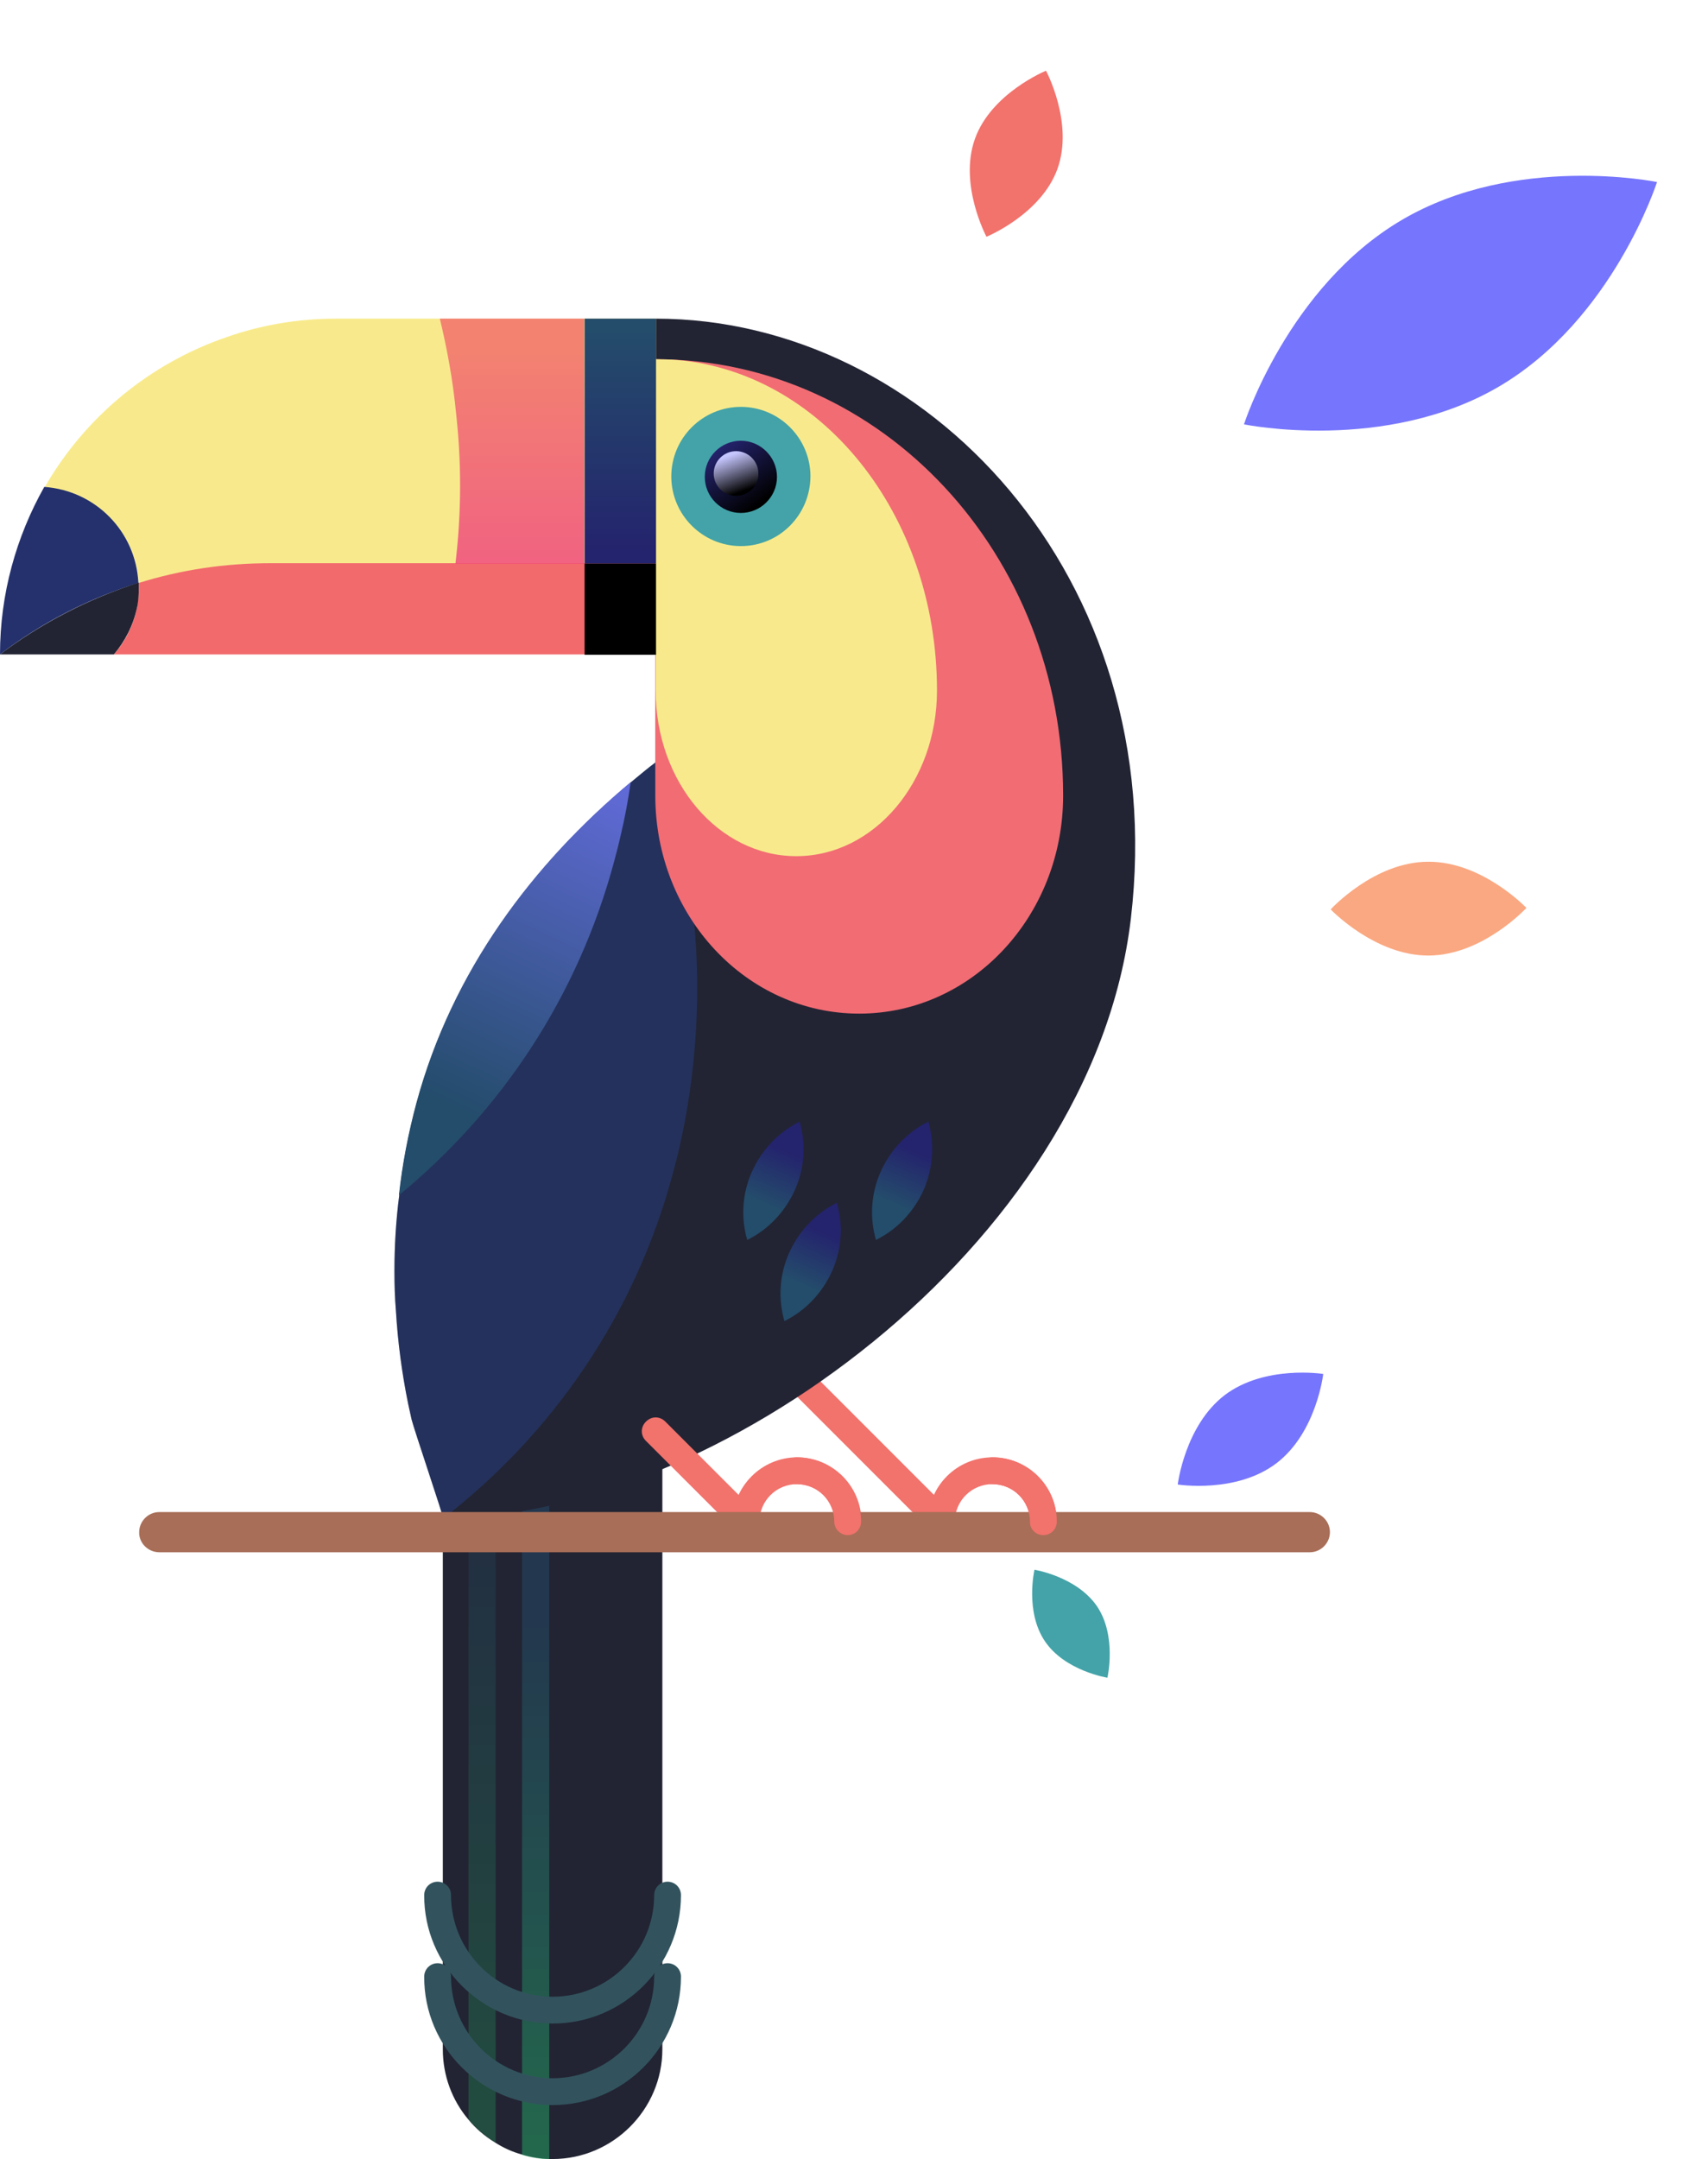 <?xml version="1.0" encoding="utf-8"?>
<!-- Generator: Adobe Illustrator 23.0.1, SVG Export Plug-In . SVG Version: 6.00 Build 0)  -->
<svg version="1.1" id="Слой_1" xmlns="http://www.w3.org/2000/svg" xmlns:xlink="http://www.w3.org/1999/xlink" x="0px" y="0px"
	 viewBox="0 0 459 580" enable-background="new 0 0 459 580" xml:space="preserve">
<path fill="#F2726C" d="M253,412.4c0.9,0,1.9-0.4,2.5-1.1c1.5-1.5,1.5-3.7,0-5.2l-36.3-36.3c-1.5-1.5-3.7-1.5-5.2,0s-1.5,3.7,0,5.2
	l36.3,36.3C251.1,412,252.1,412.4,253,412.4z"/>
<path fill="#F2726C" d="M253,412.4c2,0,3.6-1.6,3.6-3.6c0-5.6,4.5-10.1,10.1-10.1s10.1,4.5,10.1,10.1c0,2,1.6,3.6,3.6,3.6
	s3.6-1.6,3.6-3.6c0-9.6-7.8-17.3-17.3-17.3c-9.6,0-17.3,7.8-17.3,17.3C249.4,410.8,251,412.4,253,412.4z"/>
<path fill="#222433" d="M119,387.9v162.6c0,7.1,2.5,13.7,6.8,18.8c2,2.5,4.5,4.6,7.3,6.3c2.2,1.4,4.6,2.5,7.2,3.2
	c2.3,0.7,4.7,1.1,7.3,1.2c0.3,0,0.7,0,0.9,0c16.2,0,29.5-13.3,29.5-29.5V387.9c0-16.3-13.3-29.5-29.5-29.5c-8.1,0-15.5,3.3-20.8,8.6
	C122.4,372.4,119,379.8,119,387.9z"/>
<g opacity="0.5">
	
		<linearGradient id="SVGID_1_" gradientUnits="userSpaceOnUse" x1="129.55" y1="604.917" x2="129.55" y2="443.218" gradientTransform="matrix(1 0 0 1 0 -34)">
		<stop  offset="0" style="stop-color:#24C667"/>
		<stop  offset="1" style="stop-color:#244C6B"/>
	</linearGradient>
	<path opacity="0.5" fill="url(#SVGID_1_)" enable-background="new    " d="M125.9,389v180.3c2,2.5,4.5,4.6,7.3,6.3V389H125.9z"/>
</g>
<linearGradient id="SVGID_2_" gradientUnits="userSpaceOnUse" x1="143.95" y1="650.15" x2="143.95" y2="469.93" gradientTransform="matrix(1 0 0 1 0 -34)">
	<stop  offset="0" style="stop-color:#24C667"/>
	<stop  offset="1" style="stop-color:#244C6B"/>
</linearGradient>
<path opacity="0.5" fill="url(#SVGID_2_)" enable-background="new    " d="M140.3,389v189.9c2.3,0.7,4.7,1.1,7.3,1.2V389H140.3z"/>
<path fill="#32535D" d="M148.5,565.5c19.1,0,34.5-15.5,34.5-34.5c0-2-1.6-3.6-3.6-3.6s-3.6,1.6-3.6,3.6c0,15.1-12.3,27.3-27.3,27.3
	c-15.1,0-27.3-12.3-27.3-27.3c0-2-1.6-3.6-3.6-3.6S114,529,114,531C113.9,550,129.5,565.5,148.5,565.5z"/>
<path fill="#32535D" d="M148.5,543.6c19.1,0,34.5-15.5,34.5-34.5c0-2-1.6-3.6-3.6-3.6s-3.6,1.6-3.6,3.6c0,15.1-12.3,27.3-27.3,27.3
	c-15.1,0-27.3-12.3-27.3-27.3c0-2-1.6-3.6-3.6-3.6s-3.6,1.6-3.6,3.6C113.9,528,129.5,543.6,148.5,543.6z"/>
<path fill="#222433" d="M119,407.9c72.1,0,174.5-72.7,184.9-161.1c10.8-91.9-55.2-161.2-127.7-161.2v133.3c0,28.4-5.2,56.5-15.6,83
	L119,407.9z"/>
<linearGradient id="SVGID_3_" gradientUnits="userSpaceOnUse" x1="232.737" y1="373.132" x2="246.031" y2="343.113" gradientTransform="matrix(1 0 0 1 0 -34)">
	<stop  offset="0.531" style="stop-color:#244C6B"/>
	<stop  offset="1" style="stop-color:#24236D"/>
</linearGradient>
<path fill="url(#SVGID_3_)" d="M248.2,319.7c-2.7,6-7.3,10.7-12.8,13.4c-1.7-5.9-1.4-12.4,1.3-18.4s7.3-10.7,12.8-13.4
	C251.2,307.2,250.8,313.7,248.2,319.7z"/>
<linearGradient id="SVGID_4_" gradientUnits="userSpaceOnUse" x1="198.135" y1="373.137" x2="211.429" y2="343.118" gradientTransform="matrix(1 0 0 1 0 -34)">
	<stop  offset="0.531" style="stop-color:#244C6B"/>
	<stop  offset="1" style="stop-color:#24236D"/>
</linearGradient>
<path fill="url(#SVGID_4_)" d="M213.6,319.7c-2.7,6-7.3,10.7-12.8,13.4c-1.7-5.9-1.4-12.4,1.3-18.4s7.3-10.7,12.8-13.4
	C216.6,307.2,216.3,313.7,213.6,319.7z"/>
<linearGradient id="SVGID_5_" gradientUnits="userSpaceOnUse" x1="208.163" y1="394.873" x2="221.457" y2="364.856" gradientTransform="matrix(1 0 0 1 0 -34)">
	<stop  offset="0.531" style="stop-color:#244C6B"/>
	<stop  offset="1" style="stop-color:#24236D"/>
</linearGradient>
<path fill="url(#SVGID_5_)" d="M223.6,341.5c-2.7,6-7.3,10.7-12.8,13.4c-1.7-5.9-1.4-12.4,1.3-18.4s7.3-10.7,12.8-13.4
	C226.6,329,226.3,335.4,223.6,341.5z"/>
<path fill="#25386D" d="M106,341.5c0,3.6,0.1,7.1,0.4,10.7c0.5,8.3,1.6,16.7,3.3,25c0.3,1.4,0.6,2.8,0.9,4.1
	c0.6,2.5,8.7,26.4,8.5,26.6c29.2-22.6,51.6-54.6,61.8-93c0.6-2.3,1.2-4.5,1.7-6.8c2.2-9.5,3.6-19.4,4.3-29.5
	c1.7-25.3-1.4-51.4-10.6-73.9c-2.3,1.7-4.5,3.6-6.7,5.4c-26.3,22-48,50.7-57.6,86.2c-2.2,8.1-3.8,16.4-4.7,24.7
	C106.4,327.9,106,334.7,106,341.5z"/>
<path fill="#222433" fill-opacity="0.3" d="M106,341.5c0,3.6,0.1,7.1,0.4,10.7c0.5,8.3,1.6,16.7,3.3,25c0.3,1.4,0.6,2.8,0.9,4.1
	c0.6,2.5,8.7,26.4,8.5,26.6c29.2-22.6,51.6-54.6,61.8-93c0.6-2.3,1.2-4.5,1.7-6.8c2.2-9.5,3.6-19.4,4.3-29.5
	c1.7-25.3-1.4-51.4-10.6-73.9c-2.3,1.7-4.5,3.6-6.7,5.4c-26.3,22-48,50.7-57.6,86.2c-2.2,8.1-3.8,16.4-4.7,24.7
	C106.4,327.9,106,334.7,106,341.5z"/>
<linearGradient id="SVGID_6_" gradientUnits="userSpaceOnUse" x1="179.157" y1="213.378" x2="122.549" y2="331.674" gradientTransform="matrix(1 0 0 1 0 -34)">
	<stop  offset="0" style="stop-color:#7675FD"/>
	<stop  offset="1" style="stop-color:#244C6B"/>
</linearGradient>
<path fill="url(#SVGID_6_)" d="M107.2,321.1c27.3-22.4,48.1-53.2,57.9-89.9c0.6-2.3,1.2-4.5,1.7-6.8c1.1-4.6,2-9.4,2.7-14.3
	c-26.3,22-48,50.7-57.6,86.2C109.7,304.5,108.1,312.8,107.2,321.1z"/>
<path fill="#F26C74" d="M285.7,213.7c0,32.4-24.5,58.6-54.8,58.6s-54.8-26.2-54.8-58.6V96.5C237.2,96.5,285.7,149,285.7,213.7z"/>
<path fill="#F8EA8C" d="M176.2,96.5v89c0,24.6,16.9,44.5,37.8,44.5s37.8-20,37.8-44.5c0-47.5-31.4-86.4-71.4-88.9
	C179,96.6,177.6,96.5,176.2,96.5z"/>
<path fill="#43A3A8" d="M199.1,146.7c-10.3,0-18.7-8.4-18.7-18.7s8.4-18.7,18.7-18.7s18.7,8.4,18.7,18.7
	C217.7,138.4,209.4,146.7,199.1,146.7z"/>
<linearGradient id="SVGID_7_" gradientUnits="userSpaceOnUse" x1="204.336" y1="169.197" x2="193.329" y2="154.32" gradientTransform="matrix(1 0 0 1 0 -34)">
	<stop  offset="0" style="stop-color:#000000"/>
	<stop  offset="1" style="stop-color:#24236D"/>
</linearGradient>
<path fill="url(#SVGID_7_)" d="M199.1,137.8c-5.4,0-9.7-4.4-9.7-9.7c0-5.4,4.4-9.7,9.7-9.7s9.7,4.4,9.7,9.7
	C208.8,133.5,204.4,137.8,199.1,137.8z"/>
<path fill="#F8EA8C" d="M12,130.9c13.7,0.9,24.6,12,25.3,25.8c11.2-3.5,23-5.3,35.3-5.3h103.7V85.6h-86c-10.2,0-20.1,1.7-29.2,4.9
	C40.2,97.6,22.8,112.1,12,130.9z"/>
<path fill="#F26A6C" d="M30.6,175.8h145.6v-24.5H72.6c-12.3,0-24.1,1.8-35.3,5.3c0,0.4,0,0.9,0,1.4
	C37.3,164.8,34.8,171.1,30.6,175.8z"/>
<linearGradient id="SVGID_8_" gradientUnits="userSpaceOnUse" x1="166.7" y1="182.424" x2="166.7" y2="122.905" gradientTransform="matrix(1 0 0 1 0 -34)">
	<stop  offset="0" style="stop-color:#24236D"/>
	<stop  offset="1" style="stop-color:#244C6B"/>
</linearGradient>
<path fill="url(#SVGID_8_)" d="M157.1,85.6h19.2v65.8h-19.2V85.6z"/>
<path d="M157.1,151.4h19.2v24.5h-19.2V151.4z"/>
<path fill="#25316D" d="M0,175.8c11-8.4,23.7-15,37.2-19.2c-0.7-13.8-11.5-24.8-25.3-25.8C4.4,144.1,0,159.5,0,175.8z"/>
<path fill="#222433" d="M0,175.8h30.6c3-3.5,5.2-7.8,6.2-12.5c0.4-1.7,0.5-3.5,0.5-5.4c0-0.4,0-0.9,0-1.4
	C23.7,160.9,11.1,167.4,0,175.8z"/>
<linearGradient id="SVGID_9_" gradientUnits="userSpaceOnUse" x1="137.6" y1="183.875" x2="137.6" y2="128.065" gradientTransform="matrix(1 0 0 1 0 -34)">
	<stop  offset="0" style="stop-color:#EE2A7B"/>
	<stop  offset="1" style="stop-color:#F15665"/>
</linearGradient>
<path opacity="0.7" fill="url(#SVGID_9_)" enable-background="new    " d="M122.4,151.4H157V85.6h-38.8c1.8,7.5,3.5,16.2,4.4,25.8
	C124.3,126.8,123.7,140.3,122.4,151.4z"/>
<g>
	
		<linearGradient id="SVGID_10_" gradientUnits="userSpaceOnUse" x1="199.603" y1="166.008" x2="195.97" y2="156.321" gradientTransform="matrix(1 0 0 1 0 -34)">
		<stop  offset="3.866390e-03" style="stop-color:#000000"/>
		<stop  offset="0.999" style="stop-color:#C6C6FF"/>
	</linearGradient>
	<path fill="url(#SVGID_10_)" d="M197.8,133.2c-3.3,0-6-2.7-6-6s2.7-6,6-6s6,2.7,6,6C203.9,130.5,201.2,133.2,197.8,133.2z"/>
</g>
<path fill="#F2726C" d="M200.5,412.4c0.9,0,1.9-0.4,2.5-1.1c1.5-1.5,1.5-3.7,0-5.2l-24.2-24.2c-1.5-1.5-3.7-1.5-5.2,0
	s-1.5,3.7,0,5.2l24.2,24.2C198.6,412,199.5,412.4,200.5,412.4z"/>
<path fill="#F2726C" d="M200.5,412.4c2,0,3.6-1.6,3.6-3.6c0-5.6,4.5-10.1,10.1-10.1s10.1,4.5,10.1,10.1c0,2,1.6,3.6,3.6,3.6
	s3.6-1.6,3.6-3.6c0-9.6-7.8-17.3-17.3-17.3s-17.3,7.8-17.3,17.3C196.8,410.8,198.4,412.4,200.5,412.4z"/>
<path fill="#A86E58" d="M42.8,417H352c3,0,5.4-2.5,5.4-5.4c0-3-2.5-5.4-5.4-5.4H42.8c-3,0-5.4,2.5-5.4,5.4
	C37.3,414.5,39.8,417,42.8,417z"/>
<path fill="#F2726C" d="M227.8,412.4c2,0,3.6-1.6,3.6-3.6c0-9.6-7.8-17.3-17.3-17.3c-2,0-3.6,1.6-3.6,3.6s1.6,3.6,3.6,3.6
	c5.6,0,10.1,4.5,10.1,10.1C224.2,410.8,225.9,412.4,227.8,412.4z"/>
<path fill="#F2726C" d="M280.4,412.4c2,0,3.6-1.6,3.6-3.6c0-9.6-7.8-17.3-17.3-17.3c-2,0-3.6,1.6-3.6,3.6s1.6,3.6,3.6,3.6
	c5.6,0,10.1,4.5,10.1,10.1C276.7,410.8,278.4,412.4,280.4,412.4z"/>
<path fill="#F2726C" d="M265.1,63.6c0,0,14.7-6,19.1-18.3S281.1,19,281.1,19s-14.7,6-19.1,18.3S265.1,63.6,265.1,63.6z"/>
<path fill="#FAA881" d="M357.6,244.3c0,0,11.9,12.5,26.4,12.4c14.5-0.1,26.2-12.8,26.2-12.8s-11.9-12.5-26.4-12.4
	C369.3,231.5,357.6,244.3,357.6,244.3z"/>
<path fill="#7675FD" d="M316.5,398.8c0,0,15.7,2.5,26.5-5.7s12.6-24,12.6-24s-15.7-2.5-26.5,5.7C318.4,383,316.5,398.8,316.5,398.8z
	"/>
<path fill="#43A3A8" d="M278,421.7c0,0-2.6,11.2,2.8,19.2s16.8,9.8,16.8,9.8s2.6-11.2-2.8-19.2C289.3,423.5,278,421.7,278,421.7z"/>
<path fill="#7675FD" d="M334.3,114c0,0,38,7.8,68.6-10.2s42.4-54.9,42.4-54.9s-38-7.8-68.6,10.2S334.3,114,334.3,114z"/>
</svg>
